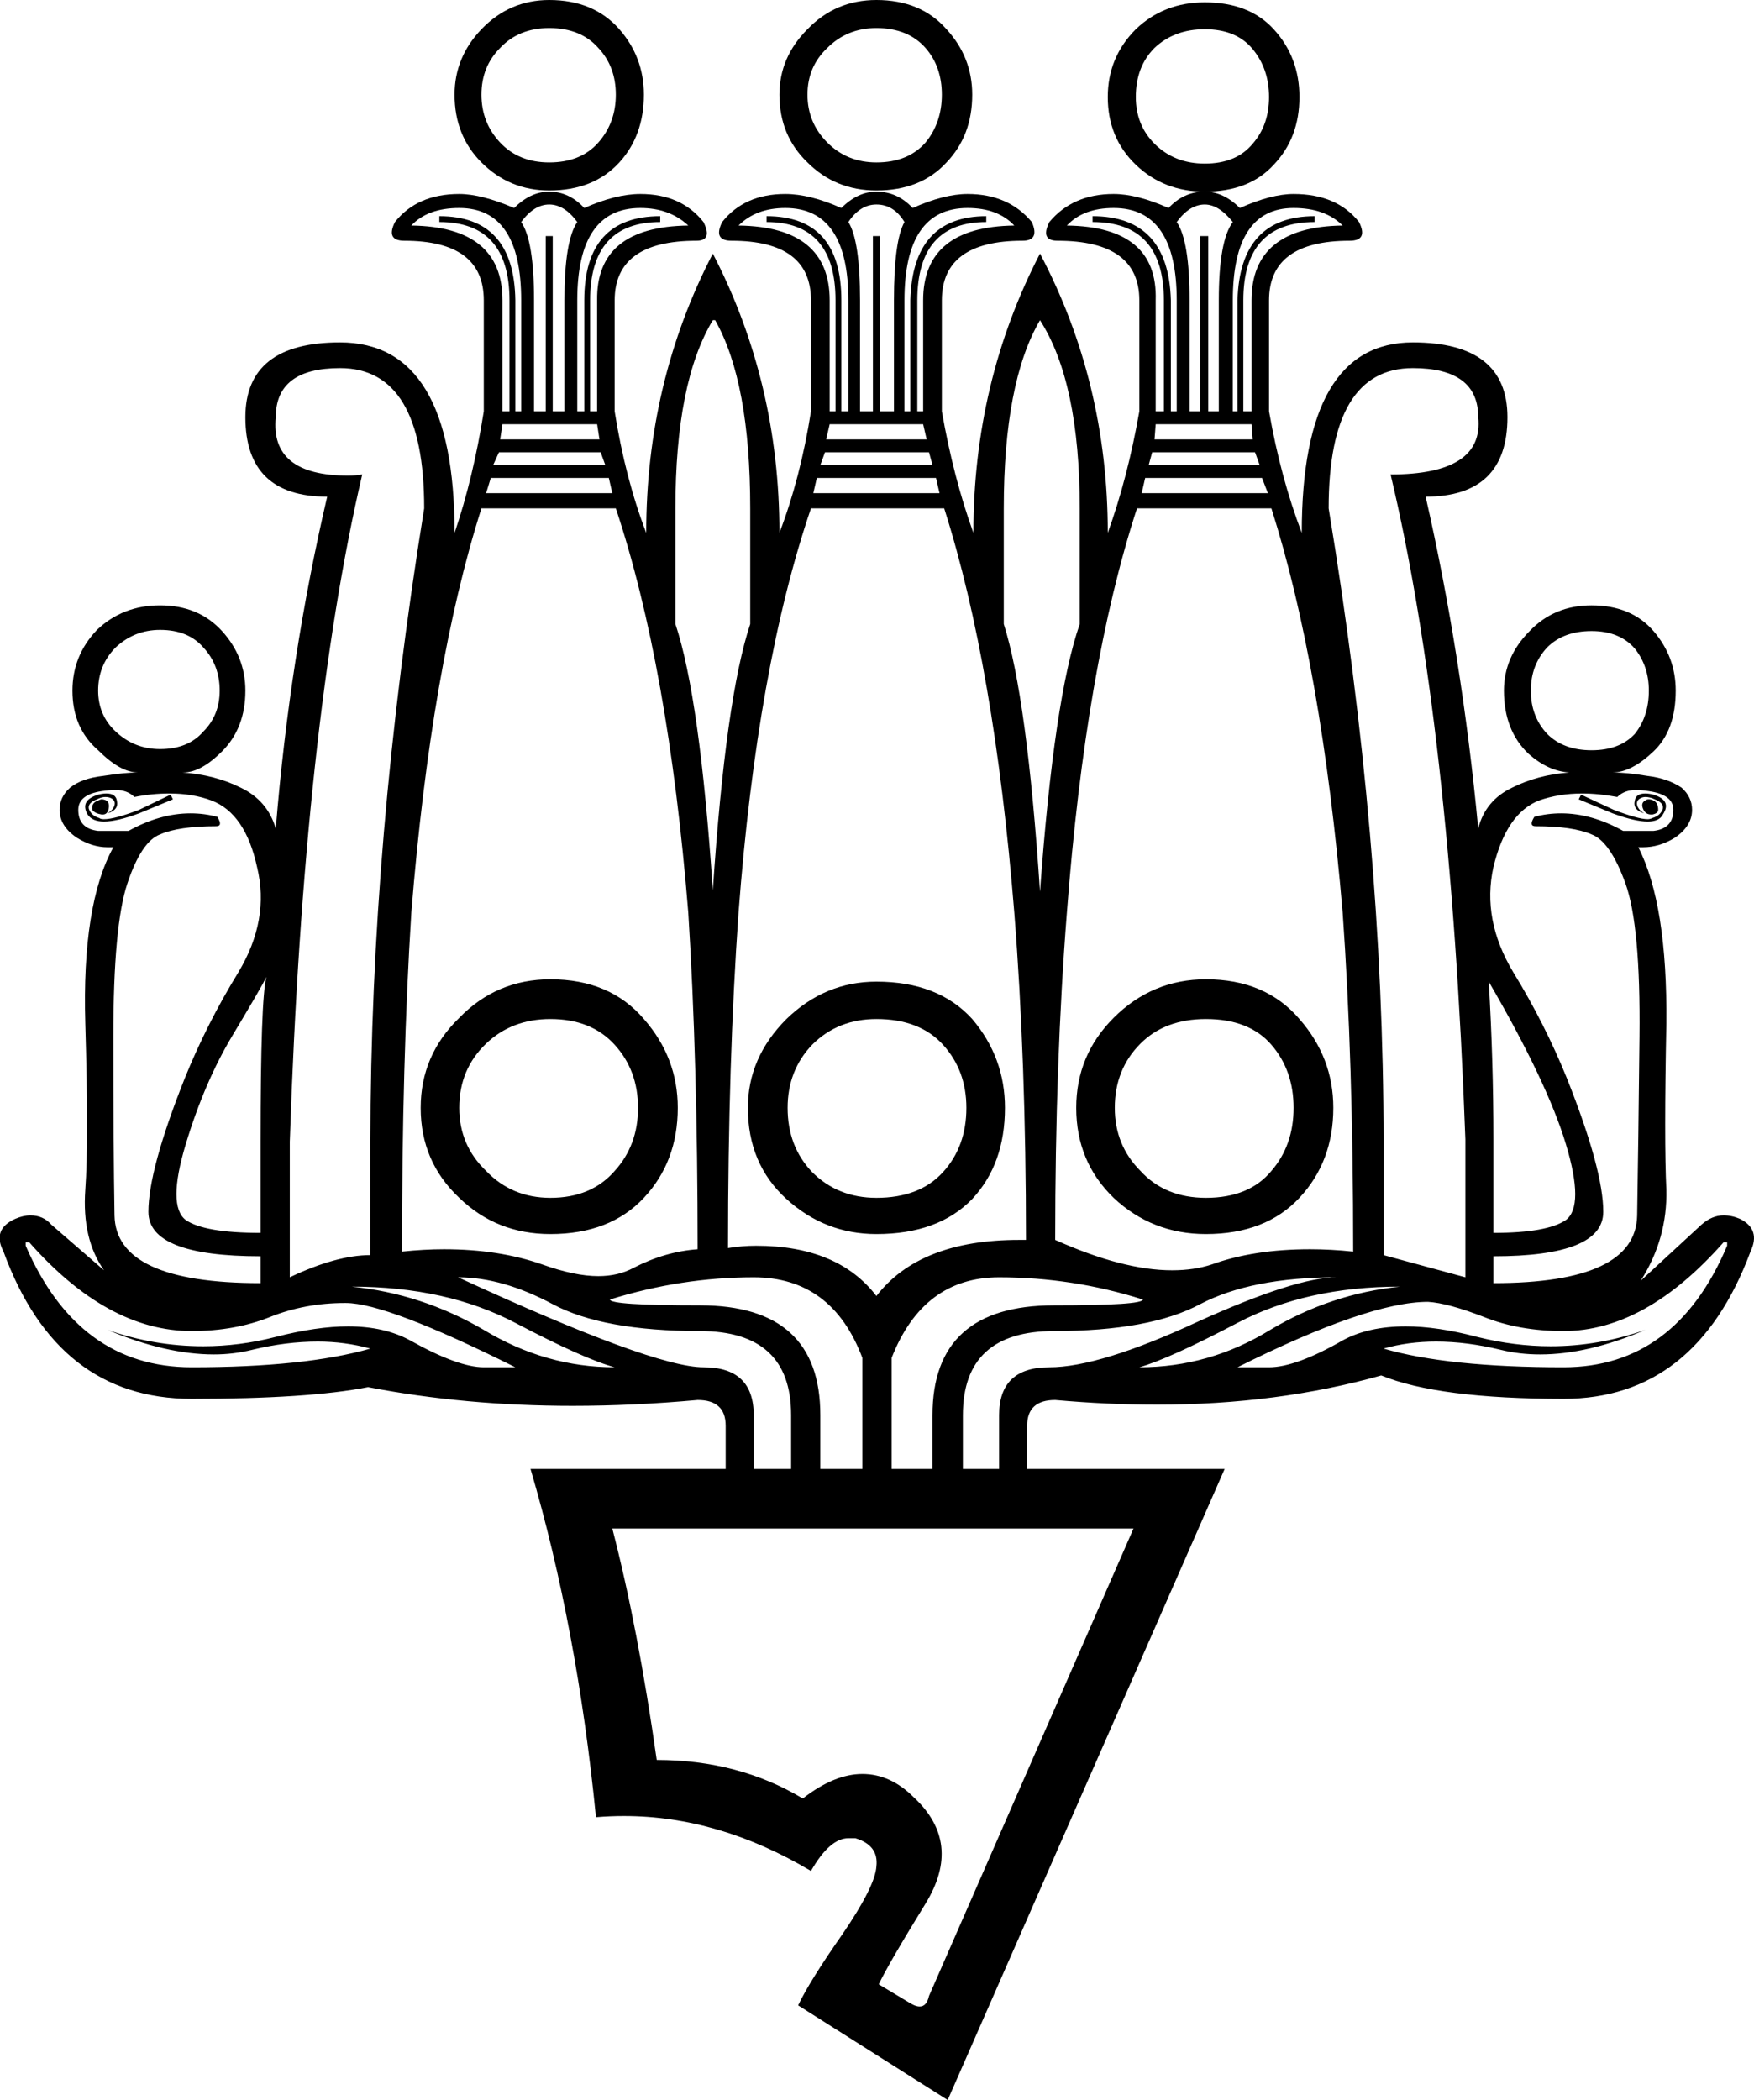 <?xml version='1.0' encoding ='UTF-8' standalone='no'?>
<svg width='15.01' height='17.97' xmlns='http://www.w3.org/2000/svg' xmlns:xlink='http://www.w3.org/1999/xlink'  version='1.1' >
<path style='fill:black; stroke:none' d=' M 4.7 0.24  Q 4.97 0.24 5.12 0.41  Q 5.27 0.57 5.27 0.81  Q 5.27 1.05 5.12 1.22  Q 4.97 1.39 4.7 1.39  Q 4.44 1.39 4.28 1.22  Q 4.12 1.05 4.12 0.81  Q 4.12 0.57 4.28 0.41  Q 4.44 0.24 4.7 0.24  Z  M 7.5 0.24  Q 7.77 0.24 7.92 0.41  Q 8.06 0.57 8.06 0.81  Q 8.06 1.05 7.92 1.22  Q 7.77 1.39 7.5 1.39  Q 7.25 1.39 7.08 1.22  Q 6.91 1.05 6.91 0.81  Q 6.91 0.57 7.08 0.41  Q 7.25 0.24 7.5 0.24  Z  M 10.31 0.25  Q 10.58 0.25 10.72 0.42  Q 10.86 0.59 10.86 0.83  Q 10.86 1.07 10.72 1.23  Q 10.58 1.4 10.31 1.4  Q 10.05 1.4 9.88 1.23  Q 9.72 1.07 9.72 0.83  Q 9.72 0.57 9.88 0.41  Q 10.05 0.25 10.31 0.25  Z  M 4.7 0  Q 4.36 0 4.12 0.25  Q 3.89 0.49 3.89 0.81  Q 3.89 1.16 4.12 1.39  Q 4.36 1.63 4.7 1.63  Q 5.08 1.63 5.3 1.39  Q 5.51 1.16 5.51 0.81  Q 5.51 0.49 5.3 0.25  Q 5.08 0 4.7 0  Z  M 7.5 0  Q 7.15 0 6.91 0.25  Q 6.67 0.49 6.67 0.81  Q 6.67 1.16 6.91 1.39  Q 7.15 1.63 7.5 1.63  Q 7.88 1.63 8.1 1.39  Q 8.32 1.16 8.32 0.81  Q 8.32 0.49 8.1 0.25  Q 7.88 0 7.5 0  Z  M 10.31 0.02  Q 9.96 0.02 9.72 0.25  Q 9.48 0.49 9.48 0.83  Q 9.48 1.18 9.72 1.41  Q 9.96 1.64 10.31 1.64  Q 10.69 1.64 10.9 1.41  Q 11.12 1.18 11.12 0.83  Q 11.12 0.49 10.9 0.25  Q 10.69 0.02 10.31 0.02  Z  M 3.93 1.78  Q 4.46 1.78 4.46 2.57  L 4.46 3.52  L 4.41 3.52  L 4.41 2.57  Q 4.4 1.85 3.76 1.85  L 3.76 1.9  Q 4.36 1.9 4.36 2.57  L 4.36 3.52  L 4.3 3.52  L 4.3 2.57  Q 4.3 1.94 3.52 1.93  Q 3.66 1.78 3.93 1.78  Z  M 4.7 1.75  Q 4.83 1.75 4.94 1.9  Q 4.83 2.06 4.83 2.57  L 4.83 3.52  L 4.73 3.52  L 4.73 2.02  L 4.67 2.02  L 4.67 3.52  L 4.57 3.52  L 4.57 2.57  Q 4.57 2.06 4.46 1.9  Q 4.57 1.75 4.7 1.75  Z  M 5.48 1.78  Q 5.73 1.78 5.89 1.93  Q 5.1 1.94 5.11 2.57  L 5.11 3.52  L 5.05 3.52  L 5.05 2.57  Q 5.05 1.9 5.65 1.9  L 5.65 1.85  Q 5 1.85 5 2.57  L 5 3.52  L 4.94 3.52  L 4.94 2.57  Q 4.94 1.78 5.48 1.78  Z  M 6.72 1.78  Q 7.26 1.78 7.26 2.57  L 7.26 3.52  L 7.2 3.52  L 7.2 2.57  Q 7.2 1.85 6.56 1.85  L 6.56 1.9  Q 7.15 1.9 7.15 2.57  L 7.15 3.52  L 7.1 3.52  L 7.1 2.57  Q 7.1 1.94 6.32 1.93  Q 6.47 1.78 6.72 1.78  Z  M 7.5 1.75  Q 7.65 1.75 7.74 1.9  Q 7.65 2.06 7.65 2.57  L 7.65 3.52  L 7.53 3.52  L 7.53 2.02  L 7.47 2.02  L 7.47 3.52  L 7.36 3.52  L 7.36 2.57  Q 7.36 2.06 7.26 1.9  Q 7.36 1.75 7.5 1.75  Z  M 8.28 1.78  Q 8.54 1.78 8.68 1.93  Q 7.9 1.94 7.9 2.57  L 7.9 3.52  L 7.85 3.52  L 7.85 2.57  Q 7.85 1.9 8.44 1.9  L 8.44 1.85  Q 7.81 1.85 7.79 2.57  L 7.79 3.52  L 7.74 3.52  L 7.74 2.57  Q 7.74 1.78 8.28 1.78  Z  M 9.53 1.78  Q 10.07 1.78 10.07 2.57  L 10.07 3.52  L 10.02 3.52  L 10.02 2.57  Q 10 1.85 9.35 1.85  L 9.35 1.9  Q 9.96 1.9 9.96 2.57  L 9.96 3.52  L 9.89 3.52  L 9.89 2.57  Q 9.91 1.94 9.13 1.93  Q 9.27 1.78 9.53 1.78  Z  M 10.31 1.75  Q 10.43 1.75 10.55 1.9  Q 10.43 2.06 10.43 2.57  L 10.43 3.52  L 10.34 3.52  L 10.34 2.02  L 10.27 2.02  L 10.27 3.52  L 10.18 3.52  L 10.18 2.57  Q 10.18 2.06 10.07 1.9  Q 10.18 1.75 10.31 1.75  Z  M 11.07 1.78  Q 11.34 1.78 11.49 1.93  Q 10.71 1.94 10.71 2.57  L 10.71 3.52  L 10.64 3.52  L 10.64 2.57  Q 10.64 1.9 11.25 1.9  L 11.25 1.85  Q 10.61 1.85 10.59 2.57  L 10.59 3.52  L 10.55 3.52  L 10.55 2.57  Q 10.55 1.78 11.07 1.78  Z  M 5.11 3.63  L 5.13 3.76  L 4.28 3.76  L 4.3 3.63  Z  M 7.9 3.63  L 7.93 3.76  L 7.07 3.76  L 7.1 3.63  Z  M 10.71 3.63  L 10.72 3.76  L 9.88 3.76  L 9.89 3.63  Z  M 5.14 3.87  L 5.18 3.98  L 4.22 3.98  L 4.27 3.87  Z  M 7.95 3.87  L 7.98 3.98  L 7.02 3.98  L 7.06 3.87  Z  M 10.74 3.87  L 10.78 3.98  L 9.83 3.98  L 9.86 3.87  Z  M 5.21 4.09  L 5.24 4.22  L 4.16 4.22  L 4.2 4.09  Z  M 8.01 4.09  L 8.04 4.22  L 6.96 4.22  L 6.99 4.09  Z  M 10.8 4.09  L 10.85 4.22  L 9.77 4.22  L 9.8 4.09  Z  M 1.37 5.39  Q 1.61 5.39 1.74 5.54  Q 1.88 5.69 1.88 5.91  Q 1.88 6.12 1.74 6.26  Q 1.61 6.41 1.37 6.41  Q 1.15 6.41 0.99 6.26  Q 0.84 6.12 0.84 5.91  Q 0.84 5.69 0.99 5.54  Q 1.15 5.39 1.37 5.39  Z  M 13.62 5.4  Q 13.86 5.4 13.99 5.55  Q 14.11 5.7 14.11 5.91  Q 14.11 6.13 13.99 6.28  Q 13.86 6.42 13.62 6.42  Q 13.38 6.42 13.24 6.28  Q 13.1 6.13 13.1 5.91  Q 13.1 5.69 13.24 5.54  Q 13.38 5.4 13.62 5.4  Z  M 0.87 6.84  Q 0.86 6.84 0.84 6.85  Q 0.78 6.87 0.79 6.93  Q 0.81 6.96 0.87 6.97  Q 0.87 6.97 0.88 6.97  Q 0.92 6.97 0.93 6.92  Q 0.94 6.87 0.91 6.85  Q 0.89 6.84 0.87 6.84  Z  M 14.11 6.84  Q 14.09 6.84 14.08 6.85  Q 14.04 6.87 14.06 6.92  Q 14.08 6.97 14.13 6.97  Q 14.13 6.97 14.14 6.97  Q 14.19 6.96 14.19 6.93  Q 14.19 6.87 14.15 6.85  Q 14.13 6.84 14.11 6.84  Z  M 0.91 6.79  Q 0.88 6.79 0.84 6.8  Q 0.68 6.85 0.75 6.97  Q 0.79 7.03 0.89 7.03  Q 1 7.03 1.19 6.96  L 1.48 6.84  L 1.46 6.8  L 1.19 6.93  Q 0.98 7.01 0.89 7.01  Q 0.86 7.01 0.85 7  Q 0.78 6.98 0.76 6.92  Q 0.75 6.87 0.83 6.84  Q 0.87 6.82 0.9 6.82  Q 0.93 6.82 0.95 6.83  Q 0.99 6.85 0.98 6.89  Q 0.97 6.93 0.92 6.96  Q 1.02 6.93 1 6.85  Q 0.99 6.79 0.91 6.79  Z  M 14.08 6.79  Q 14 6.79 13.99 6.85  Q 13.97 6.93 14.07 6.96  Q 14.02 6.93 14.01 6.89  Q 14 6.85 14.04 6.83  Q 14.06 6.82 14.08 6.82  Q 14.12 6.82 14.16 6.84  Q 14.24 6.87 14.23 6.92  Q 14.21 6.98 14.14 7  Q 14.12 7.01 14.1 7.01  Q 14.02 7.01 13.81 6.93  L 13.53 6.8  L 13.51 6.84  L 13.8 6.96  Q 13.99 7.03 14.1 7.03  Q 14.2 7.03 14.23 6.97  Q 14.31 6.85 14.15 6.8  Q 14.11 6.79 14.08 6.79  Z  M 6.12 2.74  Q 6.42 3.27 6.42 4.35  L 6.42 5.34  Q 6.21 5.97 6.1 7.62  Q 5.99 5.97 5.78 5.34  L 5.78 4.35  Q 5.78 3.27 6.1 2.74  Z  M 8.9 2.74  Q 9.24 3.27 9.24 4.35  L 9.24 5.34  Q 9.02 5.97 8.9 7.63  Q 8.79 5.97 8.59 5.34  L 8.59 4.35  Q 8.59 3.27 8.9 2.74  Z  M 4.71 8.72  Q 5.06 8.72 5.26 8.94  Q 5.46 9.16 5.46 9.48  Q 5.46 9.8 5.26 10.02  Q 5.06 10.25 4.71 10.25  Q 4.38 10.25 4.16 10.02  Q 3.93 9.8 3.93 9.48  Q 3.93 9.15 4.16 8.93  Q 4.38 8.72 4.71 8.72  Z  M 7.5 8.72  Q 7.87 8.72 8.07 8.94  Q 8.27 9.16 8.27 9.48  Q 8.27 9.81 8.07 10.03  Q 7.87 10.25 7.5 10.25  Q 7.17 10.25 6.95 10.03  Q 6.74 9.81 6.74 9.48  Q 6.74 9.16 6.95 8.94  Q 7.17 8.72 7.5 8.72  Z  M 10.32 8.72  Q 10.69 8.72 10.88 8.94  Q 11.07 9.16 11.07 9.48  Q 11.07 9.8 10.88 10.02  Q 10.69 10.25 10.32 10.25  Q 9.97 10.25 9.76 10.02  Q 9.54 9.8 9.54 9.48  Q 9.54 9.15 9.76 8.93  Q 9.97 8.72 10.32 8.72  Z  M 2.28 8.36  Q 2.23 8.54 2.23 9.77  L 2.23 10.55  Q 1.75 10.55 1.59 10.44  Q 1.43 10.32 1.59 9.79  Q 1.75 9.26 1.99 8.86  Q 2.23 8.46 2.28 8.36  Z  M 12.74 8.4  Q 13.24 9.26 13.4 9.79  Q 13.56 10.32 13.4 10.44  Q 13.24 10.55 12.78 10.55  L 12.78 9.75  Q 12.78 9.07 12.74 8.4  Z  M 4.71 8.38  Q 4.25 8.38 3.93 8.71  Q 3.6 9.03 3.6 9.48  Q 3.6 9.94 3.93 10.25  Q 4.25 10.56 4.71 10.56  Q 5.22 10.56 5.51 10.25  Q 5.8 9.94 5.8 9.48  Q 5.8 9.05 5.51 8.72  Q 5.22 8.38 4.71 8.38  Z  M 7.5 8.4  Q 7.06 8.4 6.73 8.72  Q 6.4 9.05 6.4 9.48  Q 6.4 9.96 6.73 10.26  Q 7.06 10.56 7.5 10.56  Q 8.03 10.56 8.32 10.26  Q 8.6 9.96 8.6 9.48  Q 8.6 9.05 8.32 8.72  Q 8.03 8.4 7.5 8.4  Z  M 10.32 8.38  Q 9.86 8.38 9.53 8.71  Q 9.21 9.03 9.21 9.48  Q 9.21 9.94 9.53 10.25  Q 9.86 10.56 10.32 10.56  Q 10.83 10.56 11.12 10.25  Q 11.41 9.94 11.41 9.48  Q 11.41 9.05 11.12 8.72  Q 10.83 8.38 10.32 8.38  Z  M 10.88 4.35  Q 11.31 5.7 11.49 7.81  Q 11.58 9.08 11.58 10.71  Q 11.39 10.69 11.21 10.69  Q 10.73 10.69 10.37 10.82  Q 10.22 10.87 10.03 10.87  Q 9.61 10.87 9.03 10.61  Q 9.03 9.08 9.13 7.81  Q 9.29 5.7 9.73 4.35  Z  M 5.27 4.35  Q 5.72 5.7 5.89 7.81  Q 5.97 9.08 5.97 10.69  Q 5.69 10.71 5.42 10.85  Q 5.29 10.92 5.12 10.92  Q 4.92 10.92 4.64 10.82  Q 4.27 10.69 3.8 10.69  Q 3.63 10.69 3.44 10.71  Q 3.44 9.08 3.52 7.81  Q 3.69 5.7 4.12 4.35  Z  M 2.91 3.15  Q 3.63 3.15 3.63 4.35  Q 3.17 7.19 3.17 9.77  L 3.17 10.74  Q 2.88 10.74 2.48 10.93  L 2.48 9.77  Q 2.6 6.2 3.1 4.06  L 3.1 4.06  Q 3.04 4.07 2.98 4.07  Q 2.31 4.07 2.36 3.57  Q 2.36 3.15 2.91 3.15  Z  M 12.09 3.15  Q 12.65 3.15 12.65 3.57  Q 12.7 4.06 11.9 4.06  Q 12.41 6.2 12.54 9.75  L 12.54 10.93  L 11.84 10.74  L 11.84 9.77  Q 11.84 7.19 11.37 4.35  Q 11.37 3.15 12.09 3.15  Z  M 0.99 6.76  Q 1.09 6.76 1.15 6.82  Q 1.3 6.79 1.45 6.79  Q 1.65 6.79 1.81 6.85  Q 2.1 6.96 2.2 7.42  Q 2.31 7.87 2.04 8.32  Q 1.77 8.76 1.58 9.23  Q 1.27 10.01 1.27 10.37  Q 1.27 10.75 2.23 10.75  L 2.23 10.98  Q 0.99 10.98 0.98 10.4  Q 0.97 9.81 0.97 8.87  Q 0.97 7.92 1.09 7.56  Q 1.21 7.2 1.37 7.14  Q 1.53 7.07 1.85 7.07  Q 1.91 7.07 1.86 6.99  Q 1.75 6.96 1.63 6.96  Q 1.37 6.96 1.1 7.11  Q 1.06 7.11 0.99 7.11  Q 0.93 7.11 0.84 7.11  Q 0.67 7.09 0.67 6.93  Q 0.67 6.8 0.87 6.77  Q 0.94 6.76 0.99 6.76  Z  M 14 6.76  Q 14.05 6.76 14.11 6.77  Q 14.32 6.8 14.32 6.93  Q 14.32 7.09 14.15 7.11  Q 14.06 7.11 14 7.11  Q 13.93 7.11 13.89 7.11  Q 13.62 6.96 13.36 6.96  Q 13.24 6.96 13.13 6.99  Q 13.08 7.07 13.14 7.07  Q 13.46 7.07 13.62 7.14  Q 13.78 7.2 13.91 7.56  Q 14.04 7.92 14.03 8.87  Q 14.02 9.81 14.01 10.4  Q 14 10.98 12.78 10.98  L 12.78 10.75  Q 13.72 10.75 13.72 10.37  Q 13.72 10.01 13.41 9.23  Q 13.22 8.76 12.95 8.32  Q 12.68 7.87 12.78 7.42  Q 12.89 6.96 13.17 6.85  Q 13.34 6.79 13.54 6.79  Q 13.68 6.79 13.84 6.82  Q 13.9 6.76 14 6.76  Z  M 8.08 4.35  Q 8.51 5.7 8.68 7.81  Q 8.78 9.08 8.78 10.61  Q 8.75 10.61 8.72 10.61  Q 7.87 10.61 7.5 11.09  Q 7.17 10.66 6.47 10.66  Q 6.35 10.66 6.23 10.68  Q 6.23 9.08 6.32 7.81  Q 6.48 5.7 6.94 4.35  Z  M 0.25 10.63  Q 0.92 11.39 1.64 11.39  Q 2.01 11.39 2.31 11.27  Q 2.61 11.15 2.95 11.15  Q 2.96 11.15 2.96 11.15  Q 3.31 11.15 4.41 11.7  L 4.14 11.7  Q 3.92 11.7 3.51 11.47  Q 3.29 11.35 2.98 11.35  Q 2.71 11.35 2.36 11.44  Q 2.05 11.52 1.74 11.52  Q 1.32 11.52 0.92 11.38  L 0.92 11.38  Q 1.42 11.59 1.83 11.59  Q 2 11.59 2.16 11.55  Q 2.45 11.48 2.72 11.48  Q 2.95 11.48 3.17 11.54  Q 2.61 11.7 1.64 11.7  Q 0.67 11.7 0.22 10.66  L 0.22 10.63  Z  M 3.01 11.01  Q 3.82 11.01 4.41 11.32  Q 5 11.63 5.26 11.7  Q 4.67 11.7 4.14 11.38  Q 3.61 11.07 3.01 11.01  Z  M 11.98 11.01  Q 11.39 11.07 10.87 11.38  Q 10.35 11.7 9.75 11.7  Q 10 11.63 10.59 11.32  Q 11.18 11.01 11.98 11.01  Z  M 14.78 10.63  L 14.78 10.66  Q 14.34 11.7 13.38 11.7  Q 12.39 11.7 11.84 11.54  Q 12.05 11.48 12.29 11.48  Q 12.55 11.48 12.84 11.55  Q 13 11.59 13.18 11.59  Q 13.59 11.59 14.08 11.38  L 14.08 11.38  Q 13.68 11.52 13.27 11.52  Q 12.96 11.52 12.64 11.44  Q 12.3 11.35 12.03 11.35  Q 11.71 11.35 11.49 11.47  Q 11.09 11.7 10.86 11.7  L 10.59 11.7  Q 11.71 11.14 12.22 11.14  Q 12.39 11.15 12.7 11.27  Q 13 11.39 13.38 11.39  Q 14.08 11.39 14.75 10.63  Z  M 3.92 10.93  Q 4.3 10.93 4.73 11.16  Q 5.16 11.39 5.99 11.39  Q 6.77 11.39 6.77 12.11  L 6.77 12.57  L 6.45 12.57  L 6.45 12.11  Q 6.45 11.7 6.02 11.7  Q 5.59 11.7 3.92 10.93  Z  M 6.45 10.93  Q 7.12 10.93 7.38 11.62  L 7.38 12.57  L 7.02 12.57  L 7.02 12.11  Q 7.02 11.17 5.99 11.17  Q 5.22 11.17 5.22 11.12  Q 5.83 10.93 6.45 10.93  Z  M 8.55 10.93  Q 9.18 10.93 9.78 11.12  Q 9.78 11.17 9.02 11.17  Q 7.98 11.17 7.98 12.11  L 7.98 12.57  L 7.63 12.57  L 7.63 11.62  Q 7.9 10.93 8.55 10.93  Z  M 11.44 10.93  Q 11.09 10.93 10.25 11.31  Q 9.41 11.7 8.98 11.7  Q 8.55 11.7 8.55 12.11  L 8.55 12.57  L 8.24 12.57  L 8.24 12.11  Q 8.24 11.39 9.02 11.39  Q 9.84 11.39 10.27 11.16  Q 10.71 10.93 11.44 10.93  Z  M 9.7 13.08  L 7.95 17.08  Q 7.93 17.17 7.87 17.17  Q 7.83 17.17 7.77 17.13  L 7.52 16.98  Q 7.6 16.81 7.92 16.29  Q 8.24 15.77 7.82 15.38  Q 7.62 15.18 7.38 15.18  Q 7.14 15.18 6.87 15.39  Q 6.32 15.06 5.62 15.06  Q 5.46 13.93 5.24 13.08  Z  M 4.7 1.64  Q 4.54 1.64 4.4 1.78  Q 4.12 1.66 3.93 1.66  Q 3.57 1.66 3.38 1.9  Q 3.3 2.06 3.46 2.06  Q 4.14 2.06 4.14 2.57  L 4.14 3.52  Q 4.05 4.09 3.89 4.56  Q 3.89 2.93 2.91 2.93  Q 2.1 2.93 2.1 3.57  Q 2.1 4.25 2.8 4.25  Q 2.48 5.62 2.36 7.09  Q 2.29 6.85 2.06 6.74  Q 1.84 6.63 1.56 6.61  L 1.56 6.61  Q 1.56 6.61 1.57 6.61  Q 1.72 6.61 1.9 6.43  Q 2.1 6.23 2.1 5.91  Q 2.1 5.62 1.9 5.4  Q 1.7 5.18 1.37 5.18  Q 1.05 5.18 0.83 5.39  Q 0.62 5.61 0.62 5.91  Q 0.62 6.23 0.84 6.42  Q 1.03 6.61 1.18 6.61  Q 1.07 6.61 0.88 6.64  Q 0.7 6.66 0.6 6.74  Q 0.51 6.82 0.51 6.93  Q 0.51 7.07 0.66 7.17  Q 0.79 7.25 0.92 7.25  Q 0.95 7.25 0.97 7.25  L 0.97 7.25  Q 0.7 7.74 0.73 8.76  Q 0.76 9.77 0.73 10.18  Q 0.7 10.6 0.89 10.87  L 0.44 10.48  Q 0.37 10.4 0.26 10.4  Q 0.2 10.4 0.13 10.43  Q -0.07 10.52 0.03 10.71  Q 0.49 11.97 1.64 11.97  Q 2.64 11.97 3.15 11.87  Q 3.98 12.03 4.9 12.03  Q 5.42 12.03 5.97 11.98  Q 6.21 11.98 6.21 12.2  L 6.21 12.57  L 4.54 12.57  Q 4.94 13.93 5.1 15.55  Q 5.22 15.54 5.34 15.54  Q 6.15 15.54 6.94 16.01  Q 7.1 15.73 7.26 15.73  Q 7.29 15.73 7.32 15.73  Q 7.52 15.79 7.5 15.97  Q 7.49 16.14 7.21 16.55  Q 6.93 16.95 6.83 17.16  L 8.11 17.97  L 10.48 12.57  L 8.79 12.57  L 8.79 12.2  Q 8.79 11.98 9.03 11.98  Q 9.48 12.02 9.9 12.02  Q 10.93 12.02 11.82 11.77  Q 12.31 11.97 13.38 11.97  Q 14.51 11.97 14.98 10.71  Q 15.07 10.52 14.89 10.43  Q 14.82 10.4 14.75 10.4  Q 14.65 10.4 14.56 10.48  L 14.04 10.96  Q 14.27 10.6 14.26 10.18  Q 14.24 9.77 14.26 8.76  Q 14.27 7.74 14.02 7.25  L 14.02 7.25  Q 14.04 7.25 14.06 7.25  Q 14.2 7.25 14.33 7.17  Q 14.48 7.07 14.48 6.93  Q 14.48 6.82 14.39 6.74  Q 14.27 6.66 14.1 6.64  Q 13.92 6.61 13.8 6.61  Q 13.96 6.61 14.15 6.43  Q 14.34 6.25 14.34 5.91  Q 14.34 5.62 14.15 5.4  Q 13.96 5.18 13.62 5.18  Q 13.3 5.18 13.09 5.4  Q 12.87 5.62 12.87 5.91  Q 12.87 6.25 13.08 6.45  Q 13.25 6.6 13.43 6.61  Q 13.16 6.63 12.94 6.74  Q 12.71 6.85 12.65 7.09  Q 12.51 5.61 12.2 4.25  Q 12.9 4.25 12.9 3.57  Q 12.9 2.93 12.09 2.93  Q 11.14 2.93 11.14 4.56  Q 10.96 4.09 10.86 3.52  L 10.86 2.57  Q 10.86 2.06 11.55 2.06  Q 11.71 2.06 11.63 1.9  Q 11.44 1.66 11.07 1.66  Q 10.88 1.66 10.61 1.78  Q 10.47 1.64 10.31 1.64  Q 10.13 1.64 10 1.78  Q 9.73 1.66 9.53 1.66  Q 9.18 1.66 8.98 1.9  Q 8.9 2.06 9.05 2.06  Q 9.75 2.06 9.75 2.57  L 9.75 3.52  Q 9.65 4.09 9.48 4.56  Q 9.48 3.27 8.9 2.17  Q 8.33 3.27 8.33 4.56  Q 8.16 4.09 8.06 3.52  L 8.06 2.57  Q 8.06 2.06 8.75 2.06  Q 8.9 2.06 8.83 1.9  Q 8.63 1.66 8.28 1.66  Q 8.08 1.66 7.81 1.78  Q 7.68 1.64 7.5 1.64  Q 7.34 1.64 7.2 1.78  Q 6.93 1.66 6.72 1.66  Q 6.37 1.66 6.18 1.9  Q 6.1 2.06 6.26 2.06  Q 6.94 2.06 6.94 2.57  L 6.94 3.52  Q 6.85 4.09 6.67 4.56  Q 6.67 3.27 6.1 2.17  Q 5.53 3.27 5.53 4.56  Q 5.35 4.09 5.26 3.52  L 5.26 2.57  Q 5.26 2.06 5.96 2.06  Q 6.1 2.06 6.02 1.9  Q 5.83 1.66 5.48 1.66  Q 5.27 1.66 5 1.78  Q 4.87 1.64 4.7 1.64  Z '/></svg>
